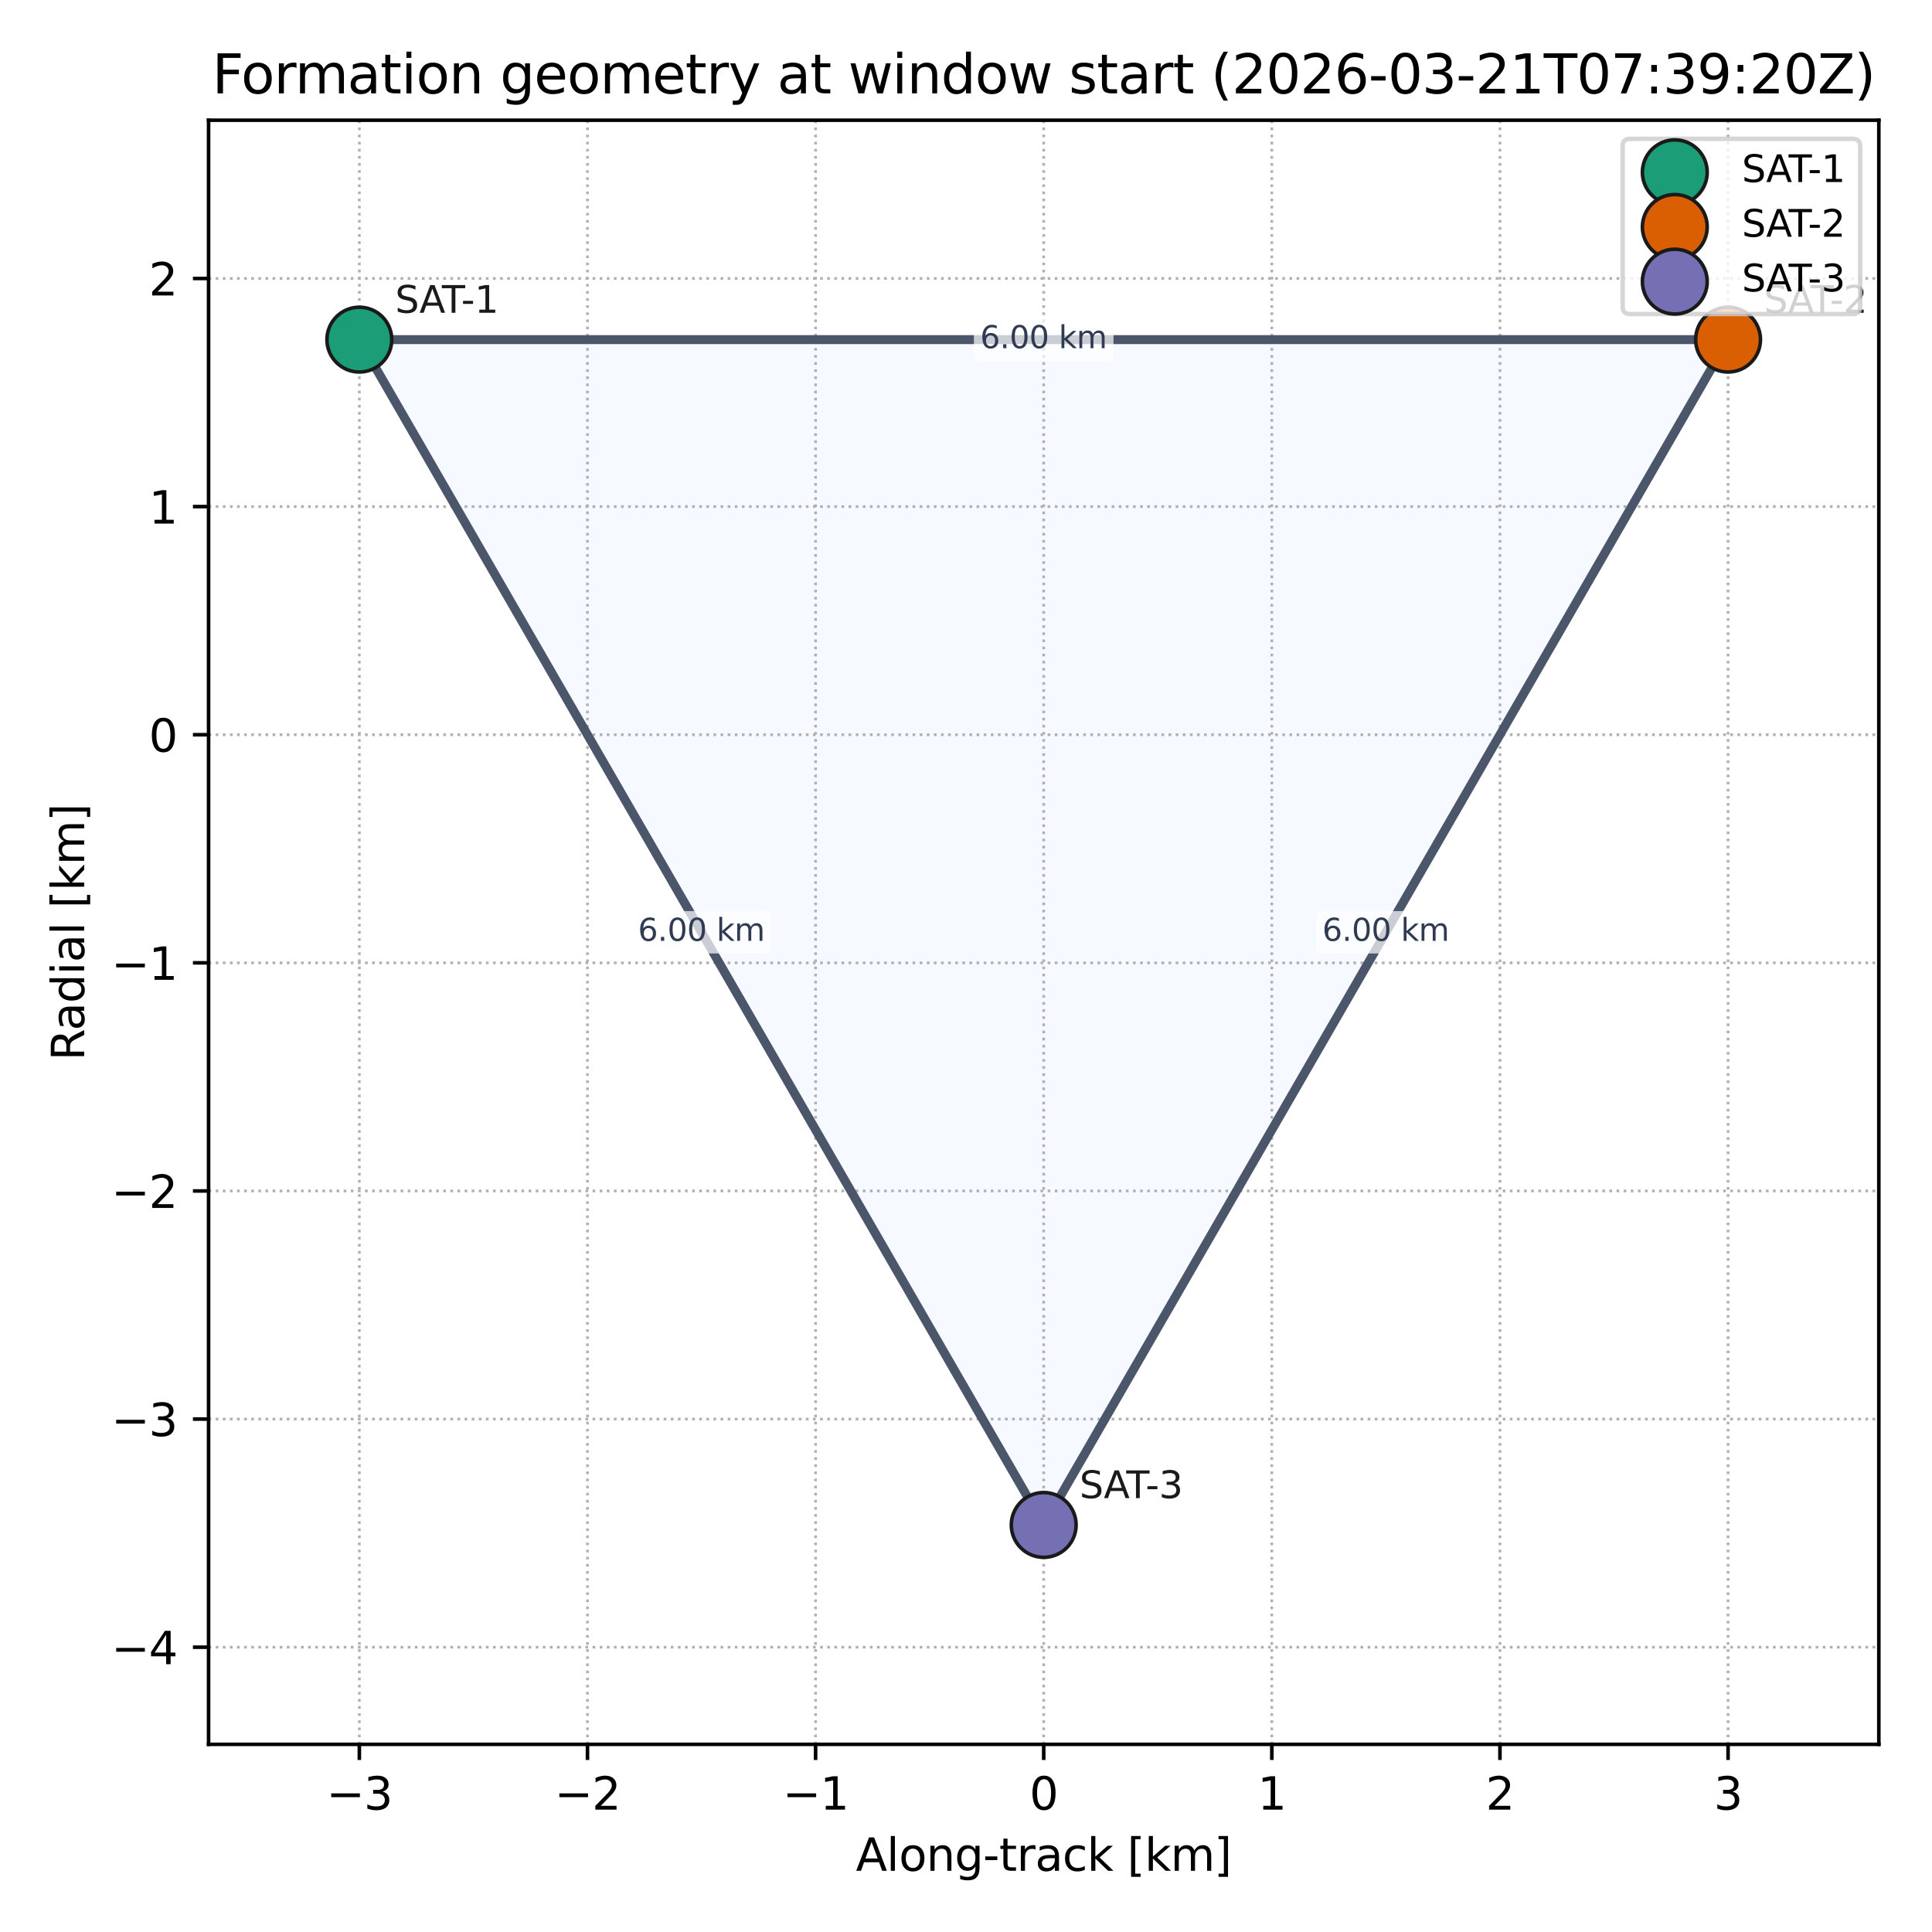 <?xml version="1.0" encoding="utf-8" standalone="no"?>
<!DOCTYPE svg PUBLIC "-//W3C//DTD SVG 1.1//EN"
  "http://www.w3.org/Graphics/SVG/1.1/DTD/svg11.dtd">
<svg xmlns:xlink="http://www.w3.org/1999/xlink" width="432pt" height="432pt" viewBox="0 0 432 432" xmlns="http://www.w3.org/2000/svg" version="1.1">
 <defs>
  <style type="text/css">*{stroke-linejoin: round; stroke-linecap: butt}</style>
 </defs>
 <g id="figure_1">
  <g id="patch_1">
   <path d="M 0 432 
L 432 432 
L 432 0 
L 0 0 
z
" style="fill: #ffffff"/>
  </g>
  <g id="axes_1">
   <g id="patch_2">
    <path d="M 46.64 390.04 
L 420.112 390.04 
L 420.112 26.88 
L 46.64 26.88 
z
" style="fill: #ffffff"/>
   </g>
   <g id="patch_3">
    <path d="M 80.352 75.938 
L 386.399 75.938 
L 233.376 340.982 
z
" clip-path="url(#p4874e6c698)" style="fill: #d0e2ff; opacity: 0.18; stroke: #d0e2ff; stroke-linejoin: miter"/>
   </g>
   <g id="matplotlib.axis_1">
    <g id="xtick_1">
     <g id="line2d_1">
      <path d="M 80.352 390.04 
L 80.352 26.88 
" clip-path="url(#p4874e6c698)" style="fill: none; stroke-dasharray: 0.6,0.99; stroke-dashoffset: 0; stroke: #b0b0b0; stroke-width: 0.6"/>
     </g>
     <g id="line2d_2">
      <defs>
       <path id="m4ffa2b7e07" d="M 0 0 
L 0 3.5 
" style="stroke: #000000; stroke-width: 0.8"/>
      </defs>
      <g>
       <use xlink:href="#m4ffa2b7e07" x="80.352" y="390.04" style="stroke: #000000; stroke-width: 0.8"/>
      </g>
     </g>
     <g id="text_1">
      <!-- −3 -->
      <g transform="translate(72.981 404.638) scale(0.1 -0.1)">
       <defs>
        <path id="DejaVuSans-2212" d="M 678 2272 
L 4684 2272 
L 4684 1741 
L 678 1741 
L 678 2272 
z
" transform="scale(0.016)"/>
        <path id="DejaVuSans-33" d="M 2597 2516 
Q 3050 2419 3304 2112 
Q 3559 1806 3559 1356 
Q 3559 666 3084 287 
Q 2609 -91 1734 -91 
Q 1441 -91 1130 -33 
Q 819 25 488 141 
L 488 750 
Q 750 597 1062 519 
Q 1375 441 1716 441 
Q 2309 441 2620 675 
Q 2931 909 2931 1356 
Q 2931 1769 2642 2001 
Q 2353 2234 1838 2234 
L 1294 2234 
L 1294 2753 
L 1863 2753 
Q 2328 2753 2575 2939 
Q 2822 3125 2822 3475 
Q 2822 3834 2567 4026 
Q 2313 4219 1838 4219 
Q 1578 4219 1281 4162 
Q 984 4106 628 3988 
L 628 4550 
Q 988 4650 1302 4700 
Q 1616 4750 1894 4750 
Q 2613 4750 3031 4423 
Q 3450 4097 3450 3541 
Q 3450 3153 3228 2886 
Q 3006 2619 2597 2516 
z
" transform="scale(0.016)"/>
       </defs>
       <use xlink:href="#DejaVuSans-2212"/>
       <use xlink:href="#DejaVuSans-33" transform="translate(83.789 0)"/>
      </g>
     </g>
    </g>
    <g id="xtick_2">
     <g id="line2d_3">
      <path d="M 131.36 390.04 
L 131.36 26.88 
" clip-path="url(#p4874e6c698)" style="fill: none; stroke-dasharray: 0.6,0.99; stroke-dashoffset: 0; stroke: #b0b0b0; stroke-width: 0.6"/>
     </g>
     <g id="line2d_4">
      <g>
       <use xlink:href="#m4ffa2b7e07" x="131.36" y="390.04" style="stroke: #000000; stroke-width: 0.8"/>
      </g>
     </g>
     <g id="text_2">
      <!-- −2 -->
      <g transform="translate(123.989 404.638) scale(0.1 -0.1)">
       <defs>
        <path id="DejaVuSans-32" d="M 1228 531 
L 3431 531 
L 3431 0 
L 469 0 
L 469 531 
Q 828 903 1448 1529 
Q 2069 2156 2228 2338 
Q 2531 2678 2651 2914 
Q 2772 3150 2772 3378 
Q 2772 3750 2511 3984 
Q 2250 4219 1831 4219 
Q 1534 4219 1204 4116 
Q 875 4013 500 3803 
L 500 4441 
Q 881 4594 1212 4672 
Q 1544 4750 1819 4750 
Q 2544 4750 2975 4387 
Q 3406 4025 3406 3419 
Q 3406 3131 3298 2873 
Q 3191 2616 2906 2266 
Q 2828 2175 2409 1742 
Q 1991 1309 1228 531 
z
" transform="scale(0.016)"/>
       </defs>
       <use xlink:href="#DejaVuSans-2212"/>
       <use xlink:href="#DejaVuSans-32" transform="translate(83.789 0)"/>
      </g>
     </g>
    </g>
    <g id="xtick_3">
     <g id="line2d_5">
      <path d="M 182.368 390.04 
L 182.368 26.88 
" clip-path="url(#p4874e6c698)" style="fill: none; stroke-dasharray: 0.6,0.99; stroke-dashoffset: 0; stroke: #b0b0b0; stroke-width: 0.6"/>
     </g>
     <g id="line2d_6">
      <g>
       <use xlink:href="#m4ffa2b7e07" x="182.368" y="390.04" style="stroke: #000000; stroke-width: 0.8"/>
      </g>
     </g>
     <g id="text_3">
      <!-- −1 -->
      <g transform="translate(174.997 404.638) scale(0.1 -0.1)">
       <defs>
        <path id="DejaVuSans-31" d="M 794 531 
L 1825 531 
L 1825 4091 
L 703 3866 
L 703 4441 
L 1819 4666 
L 2450 4666 
L 2450 531 
L 3481 531 
L 3481 0 
L 794 0 
L 794 531 
z
" transform="scale(0.016)"/>
       </defs>
       <use xlink:href="#DejaVuSans-2212"/>
       <use xlink:href="#DejaVuSans-31" transform="translate(83.789 0)"/>
      </g>
     </g>
    </g>
    <g id="xtick_4">
     <g id="line2d_7">
      <path d="M 233.376 390.04 
L 233.376 26.88 
" clip-path="url(#p4874e6c698)" style="fill: none; stroke-dasharray: 0.6,0.99; stroke-dashoffset: 0; stroke: #b0b0b0; stroke-width: 0.6"/>
     </g>
     <g id="line2d_8">
      <g>
       <use xlink:href="#m4ffa2b7e07" x="233.376" y="390.04" style="stroke: #000000; stroke-width: 0.8"/>
      </g>
     </g>
     <g id="text_4">
      <!-- 0 -->
      <g transform="translate(230.195 404.638) scale(0.1 -0.1)">
       <defs>
        <path id="DejaVuSans-30" d="M 2034 4250 
Q 1547 4250 1301 3770 
Q 1056 3291 1056 2328 
Q 1056 1369 1301 889 
Q 1547 409 2034 409 
Q 2525 409 2770 889 
Q 3016 1369 3016 2328 
Q 3016 3291 2770 3770 
Q 2525 4250 2034 4250 
z
M 2034 4750 
Q 2819 4750 3233 4129 
Q 3647 3509 3647 2328 
Q 3647 1150 3233 529 
Q 2819 -91 2034 -91 
Q 1250 -91 836 529 
Q 422 1150 422 2328 
Q 422 3509 836 4129 
Q 1250 4750 2034 4750 
z
" transform="scale(0.016)"/>
       </defs>
       <use xlink:href="#DejaVuSans-30"/>
      </g>
     </g>
    </g>
    <g id="xtick_5">
     <g id="line2d_9">
      <path d="M 284.384 390.04 
L 284.384 26.88 
" clip-path="url(#p4874e6c698)" style="fill: none; stroke-dasharray: 0.6,0.99; stroke-dashoffset: 0; stroke: #b0b0b0; stroke-width: 0.6"/>
     </g>
     <g id="line2d_10">
      <g>
       <use xlink:href="#m4ffa2b7e07" x="284.384" y="390.04" style="stroke: #000000; stroke-width: 0.8"/>
      </g>
     </g>
     <g id="text_5">
      <!-- 1 -->
      <g transform="translate(281.202 404.638) scale(0.1 -0.1)">
       <use xlink:href="#DejaVuSans-31"/>
      </g>
     </g>
    </g>
    <g id="xtick_6">
     <g id="line2d_11">
      <path d="M 335.391 390.04 
L 335.391 26.88 
" clip-path="url(#p4874e6c698)" style="fill: none; stroke-dasharray: 0.6,0.99; stroke-dashoffset: 0; stroke: #b0b0b0; stroke-width: 0.6"/>
     </g>
     <g id="line2d_12">
      <g>
       <use xlink:href="#m4ffa2b7e07" x="335.391" y="390.04" style="stroke: #000000; stroke-width: 0.8"/>
      </g>
     </g>
     <g id="text_6">
      <!-- 2 -->
      <g transform="translate(332.21 404.638) scale(0.1 -0.1)">
       <use xlink:href="#DejaVuSans-32"/>
      </g>
     </g>
    </g>
    <g id="xtick_7">
     <g id="line2d_13">
      <path d="M 386.399 390.04 
L 386.399 26.88 
" clip-path="url(#p4874e6c698)" style="fill: none; stroke-dasharray: 0.6,0.99; stroke-dashoffset: 0; stroke: #b0b0b0; stroke-width: 0.6"/>
     </g>
     <g id="line2d_14">
      <g>
       <use xlink:href="#m4ffa2b7e07" x="386.399" y="390.04" style="stroke: #000000; stroke-width: 0.8"/>
      </g>
     </g>
     <g id="text_7">
      <!-- 3 -->
      <g transform="translate(383.218 404.638) scale(0.1 -0.1)">
       <use xlink:href="#DejaVuSans-33"/>
      </g>
     </g>
    </g>
    <g id="text_8">
     <!-- Along-track [km] -->
     <g transform="translate(191.38 418.317) scale(0.1 -0.1)">
      <defs>
       <path id="DejaVuSans-41" d="M 2188 4044 
L 1331 1722 
L 3047 1722 
L 2188 4044 
z
M 1831 4666 
L 2547 4666 
L 4325 0 
L 3669 0 
L 3244 1197 
L 1141 1197 
L 716 0 
L 50 0 
L 1831 4666 
z
" transform="scale(0.016)"/>
       <path id="DejaVuSans-6c" d="M 603 4863 
L 1178 4863 
L 1178 0 
L 603 0 
L 603 4863 
z
" transform="scale(0.016)"/>
       <path id="DejaVuSans-6f" d="M 1959 3097 
Q 1497 3097 1228 2736 
Q 959 2375 959 1747 
Q 959 1119 1226 758 
Q 1494 397 1959 397 
Q 2419 397 2687 759 
Q 2956 1122 2956 1747 
Q 2956 2369 2687 2733 
Q 2419 3097 1959 3097 
z
M 1959 3584 
Q 2709 3584 3137 3096 
Q 3566 2609 3566 1747 
Q 3566 888 3137 398 
Q 2709 -91 1959 -91 
Q 1206 -91 779 398 
Q 353 888 353 1747 
Q 353 2609 779 3096 
Q 1206 3584 1959 3584 
z
" transform="scale(0.016)"/>
       <path id="DejaVuSans-6e" d="M 3513 2113 
L 3513 0 
L 2938 0 
L 2938 2094 
Q 2938 2591 2744 2837 
Q 2550 3084 2163 3084 
Q 1697 3084 1428 2787 
Q 1159 2491 1159 1978 
L 1159 0 
L 581 0 
L 581 3500 
L 1159 3500 
L 1159 2956 
Q 1366 3272 1645 3428 
Q 1925 3584 2291 3584 
Q 2894 3584 3203 3211 
Q 3513 2838 3513 2113 
z
" transform="scale(0.016)"/>
       <path id="DejaVuSans-67" d="M 2906 1791 
Q 2906 2416 2648 2759 
Q 2391 3103 1925 3103 
Q 1463 3103 1205 2759 
Q 947 2416 947 1791 
Q 947 1169 1205 825 
Q 1463 481 1925 481 
Q 2391 481 2648 825 
Q 2906 1169 2906 1791 
z
M 3481 434 
Q 3481 -459 3084 -895 
Q 2688 -1331 1869 -1331 
Q 1566 -1331 1297 -1286 
Q 1028 -1241 775 -1147 
L 775 -588 
Q 1028 -725 1275 -790 
Q 1522 -856 1778 -856 
Q 2344 -856 2625 -561 
Q 2906 -266 2906 331 
L 2906 616 
Q 2728 306 2450 153 
Q 2172 0 1784 0 
Q 1141 0 747 490 
Q 353 981 353 1791 
Q 353 2603 747 3093 
Q 1141 3584 1784 3584 
Q 2172 3584 2450 3431 
Q 2728 3278 2906 2969 
L 2906 3500 
L 3481 3500 
L 3481 434 
z
" transform="scale(0.016)"/>
       <path id="DejaVuSans-2d" d="M 313 2009 
L 1997 2009 
L 1997 1497 
L 313 1497 
L 313 2009 
z
" transform="scale(0.016)"/>
       <path id="DejaVuSans-74" d="M 1172 4494 
L 1172 3500 
L 2356 3500 
L 2356 3053 
L 1172 3053 
L 1172 1153 
Q 1172 725 1289 603 
Q 1406 481 1766 481 
L 2356 481 
L 2356 0 
L 1766 0 
Q 1100 0 847 248 
Q 594 497 594 1153 
L 594 3053 
L 172 3053 
L 172 3500 
L 594 3500 
L 594 4494 
L 1172 4494 
z
" transform="scale(0.016)"/>
       <path id="DejaVuSans-72" d="M 2631 2963 
Q 2534 3019 2420 3045 
Q 2306 3072 2169 3072 
Q 1681 3072 1420 2755 
Q 1159 2438 1159 1844 
L 1159 0 
L 581 0 
L 581 3500 
L 1159 3500 
L 1159 2956 
Q 1341 3275 1631 3429 
Q 1922 3584 2338 3584 
Q 2397 3584 2469 3576 
Q 2541 3569 2628 3553 
L 2631 2963 
z
" transform="scale(0.016)"/>
       <path id="DejaVuSans-61" d="M 2194 1759 
Q 1497 1759 1228 1600 
Q 959 1441 959 1056 
Q 959 750 1161 570 
Q 1363 391 1709 391 
Q 2188 391 2477 730 
Q 2766 1069 2766 1631 
L 2766 1759 
L 2194 1759 
z
M 3341 1997 
L 3341 0 
L 2766 0 
L 2766 531 
Q 2569 213 2275 61 
Q 1981 -91 1556 -91 
Q 1019 -91 701 211 
Q 384 513 384 1019 
Q 384 1609 779 1909 
Q 1175 2209 1959 2209 
L 2766 2209 
L 2766 2266 
Q 2766 2663 2505 2880 
Q 2244 3097 1772 3097 
Q 1472 3097 1187 3025 
Q 903 2953 641 2809 
L 641 3341 
Q 956 3463 1253 3523 
Q 1550 3584 1831 3584 
Q 2591 3584 2966 3190 
Q 3341 2797 3341 1997 
z
" transform="scale(0.016)"/>
       <path id="DejaVuSans-63" d="M 3122 3366 
L 3122 2828 
Q 2878 2963 2633 3030 
Q 2388 3097 2138 3097 
Q 1578 3097 1268 2742 
Q 959 2388 959 1747 
Q 959 1106 1268 751 
Q 1578 397 2138 397 
Q 2388 397 2633 464 
Q 2878 531 3122 666 
L 3122 134 
Q 2881 22 2623 -34 
Q 2366 -91 2075 -91 
Q 1284 -91 818 406 
Q 353 903 353 1747 
Q 353 2603 823 3093 
Q 1294 3584 2113 3584 
Q 2378 3584 2631 3529 
Q 2884 3475 3122 3366 
z
" transform="scale(0.016)"/>
       <path id="DejaVuSans-6b" d="M 581 4863 
L 1159 4863 
L 1159 1991 
L 2875 3500 
L 3609 3500 
L 1753 1863 
L 3688 0 
L 2938 0 
L 1159 1709 
L 1159 0 
L 581 0 
L 581 4863 
z
" transform="scale(0.016)"/>
       <path id="DejaVuSans-20" transform="scale(0.016)"/>
       <path id="DejaVuSans-5b" d="M 550 4863 
L 1875 4863 
L 1875 4416 
L 1125 4416 
L 1125 -397 
L 1875 -397 
L 1875 -844 
L 550 -844 
L 550 4863 
z
" transform="scale(0.016)"/>
       <path id="DejaVuSans-6d" d="M 3328 2828 
Q 3544 3216 3844 3400 
Q 4144 3584 4550 3584 
Q 5097 3584 5394 3201 
Q 5691 2819 5691 2113 
L 5691 0 
L 5113 0 
L 5113 2094 
Q 5113 2597 4934 2840 
Q 4756 3084 4391 3084 
Q 3944 3084 3684 2787 
Q 3425 2491 3425 1978 
L 3425 0 
L 2847 0 
L 2847 2094 
Q 2847 2600 2669 2842 
Q 2491 3084 2119 3084 
Q 1678 3084 1418 2786 
Q 1159 2488 1159 1978 
L 1159 0 
L 581 0 
L 581 3500 
L 1159 3500 
L 1159 2956 
Q 1356 3278 1631 3431 
Q 1906 3584 2284 3584 
Q 2666 3584 2933 3390 
Q 3200 3197 3328 2828 
z
" transform="scale(0.016)"/>
       <path id="DejaVuSans-5d" d="M 1947 4863 
L 1947 -844 
L 622 -844 
L 622 -397 
L 1369 -397 
L 1369 4416 
L 622 4416 
L 622 4863 
L 1947 4863 
z
" transform="scale(0.016)"/>
      </defs>
      <use xlink:href="#DejaVuSans-41"/>
      <use xlink:href="#DejaVuSans-6c" transform="translate(68.408 0)"/>
      <use xlink:href="#DejaVuSans-6f" transform="translate(96.191 0)"/>
      <use xlink:href="#DejaVuSans-6e" transform="translate(157.373 0)"/>
      <use xlink:href="#DejaVuSans-67" transform="translate(220.752 0)"/>
      <use xlink:href="#DejaVuSans-2d" transform="translate(284.229 0)"/>
      <use xlink:href="#DejaVuSans-74" transform="translate(320.312 0)"/>
      <use xlink:href="#DejaVuSans-72" transform="translate(359.521 0)"/>
      <use xlink:href="#DejaVuSans-61" transform="translate(400.635 0)"/>
      <use xlink:href="#DejaVuSans-63" transform="translate(461.914 0)"/>
      <use xlink:href="#DejaVuSans-6b" transform="translate(516.895 0)"/>
      <use xlink:href="#DejaVuSans-20" transform="translate(574.805 0)"/>
      <use xlink:href="#DejaVuSans-5b" transform="translate(606.592 0)"/>
      <use xlink:href="#DejaVuSans-6b" transform="translate(645.605 0)"/>
      <use xlink:href="#DejaVuSans-6d" transform="translate(703.516 0)"/>
      <use xlink:href="#DejaVuSans-5d" transform="translate(800.928 0)"/>
     </g>
    </g>
   </g>
   <g id="matplotlib.axis_2">
    <g id="ytick_1">
     <g id="line2d_15">
      <path d="M 46.64 368.317 
L 420.112 368.317 
" clip-path="url(#p4874e6c698)" style="fill: none; stroke-dasharray: 0.6,0.99; stroke-dashoffset: 0; stroke: #b0b0b0; stroke-width: 0.6"/>
     </g>
     <g id="line2d_16">
      <defs>
       <path id="m83192f3bf3" d="M 0 0 
L -3.5 0 
" style="stroke: #000000; stroke-width: 0.8"/>
      </defs>
      <g>
       <use xlink:href="#m83192f3bf3" x="46.64" y="368.317" style="stroke: #000000; stroke-width: 0.8"/>
      </g>
     </g>
     <g id="text_9">
      <!-- −4 -->
      <g transform="translate(24.898 372.116) scale(0.1 -0.1)">
       <defs>
        <path id="DejaVuSans-34" d="M 2419 4116 
L 825 1625 
L 2419 1625 
L 2419 4116 
z
M 2253 4666 
L 3047 4666 
L 3047 1625 
L 3713 1625 
L 3713 1100 
L 3047 1100 
L 3047 0 
L 2419 0 
L 2419 1100 
L 313 1100 
L 313 1709 
L 2253 4666 
z
" transform="scale(0.016)"/>
       </defs>
       <use xlink:href="#DejaVuSans-2212"/>
       <use xlink:href="#DejaVuSans-34" transform="translate(83.789 0)"/>
      </g>
     </g>
    </g>
    <g id="ytick_2">
     <g id="line2d_17">
      <path d="M 46.64 317.309 
L 420.112 317.309 
" clip-path="url(#p4874e6c698)" style="fill: none; stroke-dasharray: 0.6,0.99; stroke-dashoffset: 0; stroke: #b0b0b0; stroke-width: 0.6"/>
     </g>
     <g id="line2d_18">
      <g>
       <use xlink:href="#m83192f3bf3" x="46.64" y="317.309" style="stroke: #000000; stroke-width: 0.8"/>
      </g>
     </g>
     <g id="text_10">
      <!-- −3 -->
      <g transform="translate(24.898 321.109) scale(0.1 -0.1)">
       <use xlink:href="#DejaVuSans-2212"/>
       <use xlink:href="#DejaVuSans-33" transform="translate(83.789 0)"/>
      </g>
     </g>
    </g>
    <g id="ytick_3">
     <g id="line2d_19">
      <path d="M 46.64 266.302 
L 420.112 266.302 
" clip-path="url(#p4874e6c698)" style="fill: none; stroke-dasharray: 0.6,0.99; stroke-dashoffset: 0; stroke: #b0b0b0; stroke-width: 0.6"/>
     </g>
     <g id="line2d_20">
      <g>
       <use xlink:href="#m83192f3bf3" x="46.64" y="266.302" style="stroke: #000000; stroke-width: 0.8"/>
      </g>
     </g>
     <g id="text_11">
      <!-- −2 -->
      <g transform="translate(24.898 270.101) scale(0.1 -0.1)">
       <use xlink:href="#DejaVuSans-2212"/>
       <use xlink:href="#DejaVuSans-32" transform="translate(83.789 0)"/>
      </g>
     </g>
    </g>
    <g id="ytick_4">
     <g id="line2d_21">
      <path d="M 46.64 215.294 
L 420.112 215.294 
" clip-path="url(#p4874e6c698)" style="fill: none; stroke-dasharray: 0.6,0.99; stroke-dashoffset: 0; stroke: #b0b0b0; stroke-width: 0.6"/>
     </g>
     <g id="line2d_22">
      <g>
       <use xlink:href="#m83192f3bf3" x="46.64" y="215.294" style="stroke: #000000; stroke-width: 0.8"/>
      </g>
     </g>
     <g id="text_12">
      <!-- −1 -->
      <g transform="translate(24.898 219.093) scale(0.1 -0.1)">
       <use xlink:href="#DejaVuSans-2212"/>
       <use xlink:href="#DejaVuSans-31" transform="translate(83.789 0)"/>
      </g>
     </g>
    </g>
    <g id="ytick_5">
     <g id="line2d_23">
      <path d="M 46.64 164.286 
L 420.112 164.286 
" clip-path="url(#p4874e6c698)" style="fill: none; stroke-dasharray: 0.6,0.99; stroke-dashoffset: 0; stroke: #b0b0b0; stroke-width: 0.6"/>
     </g>
     <g id="line2d_24">
      <g>
       <use xlink:href="#m83192f3bf3" x="46.64" y="164.286" style="stroke: #000000; stroke-width: 0.8"/>
      </g>
     </g>
     <g id="text_13">
      <!-- 0 -->
      <g transform="translate(33.278 168.085) scale(0.1 -0.1)">
       <use xlink:href="#DejaVuSans-30"/>
      </g>
     </g>
    </g>
    <g id="ytick_6">
     <g id="line2d_25">
      <path d="M 46.64 113.278 
L 420.112 113.278 
" clip-path="url(#p4874e6c698)" style="fill: none; stroke-dasharray: 0.6,0.99; stroke-dashoffset: 0; stroke: #b0b0b0; stroke-width: 0.6"/>
     </g>
     <g id="line2d_26">
      <g>
       <use xlink:href="#m83192f3bf3" x="46.64" y="113.278" style="stroke: #000000; stroke-width: 0.8"/>
      </g>
     </g>
     <g id="text_14">
      <!-- 1 -->
      <g transform="translate(33.278 117.077) scale(0.1 -0.1)">
       <use xlink:href="#DejaVuSans-31"/>
      </g>
     </g>
    </g>
    <g id="ytick_7">
     <g id="line2d_27">
      <path d="M 46.64 62.27 
L 420.112 62.27 
" clip-path="url(#p4874e6c698)" style="fill: none; stroke-dasharray: 0.6,0.99; stroke-dashoffset: 0; stroke: #b0b0b0; stroke-width: 0.6"/>
     </g>
     <g id="line2d_28">
      <g>
       <use xlink:href="#m83192f3bf3" x="46.64" y="62.27" style="stroke: #000000; stroke-width: 0.8"/>
      </g>
     </g>
     <g id="text_15">
      <!-- 2 -->
      <g transform="translate(33.278 66.07) scale(0.1 -0.1)">
       <use xlink:href="#DejaVuSans-32"/>
      </g>
     </g>
    </g>
    <g id="text_16">
     <!-- Radial [km] -->
     <g transform="translate(18.818 237.158) rotate(-90) scale(0.1 -0.1)">
      <defs>
       <path id="DejaVuSans-52" d="M 2841 2188 
Q 3044 2119 3236 1894 
Q 3428 1669 3622 1275 
L 4263 0 
L 3584 0 
L 2988 1197 
Q 2756 1666 2539 1819 
Q 2322 1972 1947 1972 
L 1259 1972 
L 1259 0 
L 628 0 
L 628 4666 
L 2053 4666 
Q 2853 4666 3247 4331 
Q 3641 3997 3641 3322 
Q 3641 2881 3436 2590 
Q 3231 2300 2841 2188 
z
M 1259 4147 
L 1259 2491 
L 2053 2491 
Q 2509 2491 2742 2702 
Q 2975 2913 2975 3322 
Q 2975 3731 2742 3939 
Q 2509 4147 2053 4147 
L 1259 4147 
z
" transform="scale(0.016)"/>
       <path id="DejaVuSans-64" d="M 2906 2969 
L 2906 4863 
L 3481 4863 
L 3481 0 
L 2906 0 
L 2906 525 
Q 2725 213 2448 61 
Q 2172 -91 1784 -91 
Q 1150 -91 751 415 
Q 353 922 353 1747 
Q 353 2572 751 3078 
Q 1150 3584 1784 3584 
Q 2172 3584 2448 3432 
Q 2725 3281 2906 2969 
z
M 947 1747 
Q 947 1113 1208 752 
Q 1469 391 1925 391 
Q 2381 391 2643 752 
Q 2906 1113 2906 1747 
Q 2906 2381 2643 2742 
Q 2381 3103 1925 3103 
Q 1469 3103 1208 2742 
Q 947 2381 947 1747 
z
" transform="scale(0.016)"/>
       <path id="DejaVuSans-69" d="M 603 3500 
L 1178 3500 
L 1178 0 
L 603 0 
L 603 3500 
z
M 603 4863 
L 1178 4863 
L 1178 4134 
L 603 4134 
L 603 4863 
z
" transform="scale(0.016)"/>
      </defs>
      <use xlink:href="#DejaVuSans-52"/>
      <use xlink:href="#DejaVuSans-61" transform="translate(67.232 0)"/>
      <use xlink:href="#DejaVuSans-64" transform="translate(128.512 0)"/>
      <use xlink:href="#DejaVuSans-69" transform="translate(191.988 0)"/>
      <use xlink:href="#DejaVuSans-61" transform="translate(219.771 0)"/>
      <use xlink:href="#DejaVuSans-6c" transform="translate(281.051 0)"/>
      <use xlink:href="#DejaVuSans-20" transform="translate(308.834 0)"/>
      <use xlink:href="#DejaVuSans-5b" transform="translate(340.621 0)"/>
      <use xlink:href="#DejaVuSans-6b" transform="translate(379.635 0)"/>
      <use xlink:href="#DejaVuSans-6d" transform="translate(437.545 0)"/>
      <use xlink:href="#DejaVuSans-5d" transform="translate(534.957 0)"/>
     </g>
    </g>
   </g>
   <g id="line2d_29">
    <path d="M 80.352 75.938 
L 386.399 75.938 
L 233.376 340.982 
L 80.352 75.938 
" clip-path="url(#p4874e6c698)" style="fill: none; stroke: #4c566a; stroke-width: 2; stroke-linecap: square"/>
   </g>
   <g id="patch_4">
    <path d="M 46.64 390.04 
L 46.64 26.88 
" style="fill: none; stroke: #000000; stroke-width: 0.8; stroke-linejoin: miter; stroke-linecap: square"/>
   </g>
   <g id="patch_5">
    <path d="M 420.112 390.04 
L 420.112 26.88 
" style="fill: none; stroke: #000000; stroke-width: 0.8; stroke-linejoin: miter; stroke-linecap: square"/>
   </g>
   <g id="patch_6">
    <path d="M 46.64 390.04 
L 420.112 390.04 
" style="fill: none; stroke: #000000; stroke-width: 0.8; stroke-linejoin: miter; stroke-linecap: square"/>
   </g>
   <g id="patch_7">
    <path d="M 46.64 26.88 
L 420.112 26.88 
" style="fill: none; stroke: #000000; stroke-width: 0.8; stroke-linejoin: miter; stroke-linecap: square"/>
   </g>
   <g id="text_17">
    <!-- Formation geometry at window start (2026-03-21T07:39:20Z) -->
    <g transform="translate(47.443 20.88) scale(0.12 -0.12)">
     <defs>
      <path id="DejaVuSans-46" d="M 628 4666 
L 3309 4666 
L 3309 4134 
L 1259 4134 
L 1259 2759 
L 3109 2759 
L 3109 2228 
L 1259 2228 
L 1259 0 
L 628 0 
L 628 4666 
z
" transform="scale(0.016)"/>
      <path id="DejaVuSans-65" d="M 3597 1894 
L 3597 1613 
L 953 1613 
Q 991 1019 1311 708 
Q 1631 397 2203 397 
Q 2534 397 2845 478 
Q 3156 559 3463 722 
L 3463 178 
Q 3153 47 2828 -22 
Q 2503 -91 2169 -91 
Q 1331 -91 842 396 
Q 353 884 353 1716 
Q 353 2575 817 3079 
Q 1281 3584 2069 3584 
Q 2775 3584 3186 3129 
Q 3597 2675 3597 1894 
z
M 3022 2063 
Q 3016 2534 2758 2815 
Q 2500 3097 2075 3097 
Q 1594 3097 1305 2825 
Q 1016 2553 972 2059 
L 3022 2063 
z
" transform="scale(0.016)"/>
      <path id="DejaVuSans-79" d="M 2059 -325 
Q 1816 -950 1584 -1140 
Q 1353 -1331 966 -1331 
L 506 -1331 
L 506 -850 
L 844 -850 
Q 1081 -850 1212 -737 
Q 1344 -625 1503 -206 
L 1606 56 
L 191 3500 
L 800 3500 
L 1894 763 
L 2988 3500 
L 3597 3500 
L 2059 -325 
z
" transform="scale(0.016)"/>
      <path id="DejaVuSans-77" d="M 269 3500 
L 844 3500 
L 1563 769 
L 2278 3500 
L 2956 3500 
L 3675 769 
L 4391 3500 
L 4966 3500 
L 4050 0 
L 3372 0 
L 2619 2869 
L 1863 0 
L 1184 0 
L 269 3500 
z
" transform="scale(0.016)"/>
      <path id="DejaVuSans-73" d="M 2834 3397 
L 2834 2853 
Q 2591 2978 2328 3040 
Q 2066 3103 1784 3103 
Q 1356 3103 1142 2972 
Q 928 2841 928 2578 
Q 928 2378 1081 2264 
Q 1234 2150 1697 2047 
L 1894 2003 
Q 2506 1872 2764 1633 
Q 3022 1394 3022 966 
Q 3022 478 2636 193 
Q 2250 -91 1575 -91 
Q 1294 -91 989 -36 
Q 684 19 347 128 
L 347 722 
Q 666 556 975 473 
Q 1284 391 1588 391 
Q 1994 391 2212 530 
Q 2431 669 2431 922 
Q 2431 1156 2273 1281 
Q 2116 1406 1581 1522 
L 1381 1569 
Q 847 1681 609 1914 
Q 372 2147 372 2553 
Q 372 3047 722 3315 
Q 1072 3584 1716 3584 
Q 2034 3584 2315 3537 
Q 2597 3491 2834 3397 
z
" transform="scale(0.016)"/>
      <path id="DejaVuSans-28" d="M 1984 4856 
Q 1566 4138 1362 3434 
Q 1159 2731 1159 2009 
Q 1159 1288 1364 580 
Q 1569 -128 1984 -844 
L 1484 -844 
Q 1016 -109 783 600 
Q 550 1309 550 2009 
Q 550 2706 781 3412 
Q 1013 4119 1484 4856 
L 1984 4856 
z
" transform="scale(0.016)"/>
      <path id="DejaVuSans-36" d="M 2113 2584 
Q 1688 2584 1439 2293 
Q 1191 2003 1191 1497 
Q 1191 994 1439 701 
Q 1688 409 2113 409 
Q 2538 409 2786 701 
Q 3034 994 3034 1497 
Q 3034 2003 2786 2293 
Q 2538 2584 2113 2584 
z
M 3366 4563 
L 3366 3988 
Q 3128 4100 2886 4159 
Q 2644 4219 2406 4219 
Q 1781 4219 1451 3797 
Q 1122 3375 1075 2522 
Q 1259 2794 1537 2939 
Q 1816 3084 2150 3084 
Q 2853 3084 3261 2657 
Q 3669 2231 3669 1497 
Q 3669 778 3244 343 
Q 2819 -91 2113 -91 
Q 1303 -91 875 529 
Q 447 1150 447 2328 
Q 447 3434 972 4092 
Q 1497 4750 2381 4750 
Q 2619 4750 2861 4703 
Q 3103 4656 3366 4563 
z
" transform="scale(0.016)"/>
      <path id="DejaVuSans-54" d="M -19 4666 
L 3928 4666 
L 3928 4134 
L 2272 4134 
L 2272 0 
L 1638 0 
L 1638 4134 
L -19 4134 
L -19 4666 
z
" transform="scale(0.016)"/>
      <path id="DejaVuSans-37" d="M 525 4666 
L 3525 4666 
L 3525 4397 
L 1831 0 
L 1172 0 
L 2766 4134 
L 525 4134 
L 525 4666 
z
" transform="scale(0.016)"/>
      <path id="DejaVuSans-3a" d="M 750 794 
L 1409 794 
L 1409 0 
L 750 0 
L 750 794 
z
M 750 3309 
L 1409 3309 
L 1409 2516 
L 750 2516 
L 750 3309 
z
" transform="scale(0.016)"/>
      <path id="DejaVuSans-39" d="M 703 97 
L 703 672 
Q 941 559 1184 500 
Q 1428 441 1663 441 
Q 2288 441 2617 861 
Q 2947 1281 2994 2138 
Q 2813 1869 2534 1725 
Q 2256 1581 1919 1581 
Q 1219 1581 811 2004 
Q 403 2428 403 3163 
Q 403 3881 828 4315 
Q 1253 4750 1959 4750 
Q 2769 4750 3195 4129 
Q 3622 3509 3622 2328 
Q 3622 1225 3098 567 
Q 2575 -91 1691 -91 
Q 1453 -91 1209 -44 
Q 966 3 703 97 
z
M 1959 2075 
Q 2384 2075 2632 2365 
Q 2881 2656 2881 3163 
Q 2881 3666 2632 3958 
Q 2384 4250 1959 4250 
Q 1534 4250 1286 3958 
Q 1038 3666 1038 3163 
Q 1038 2656 1286 2365 
Q 1534 2075 1959 2075 
z
" transform="scale(0.016)"/>
      <path id="DejaVuSans-5a" d="M 359 4666 
L 4025 4666 
L 4025 4184 
L 1075 531 
L 4097 531 
L 4097 0 
L 288 0 
L 288 481 
L 3238 4134 
L 359 4134 
L 359 4666 
z
" transform="scale(0.016)"/>
      <path id="DejaVuSans-29" d="M 513 4856 
L 1013 4856 
Q 1481 4119 1714 3412 
Q 1947 2706 1947 2009 
Q 1947 1309 1714 600 
Q 1481 -109 1013 -844 
L 513 -844 
Q 928 -128 1133 580 
Q 1338 1288 1338 2009 
Q 1338 2731 1133 3434 
Q 928 4138 513 4856 
z
" transform="scale(0.016)"/>
     </defs>
     <use xlink:href="#DejaVuSans-46"/>
     <use xlink:href="#DejaVuSans-6f" transform="translate(53.895 0)"/>
     <use xlink:href="#DejaVuSans-72" transform="translate(115.076 0)"/>
     <use xlink:href="#DejaVuSans-6d" transform="translate(154.439 0)"/>
     <use xlink:href="#DejaVuSans-61" transform="translate(251.852 0)"/>
     <use xlink:href="#DejaVuSans-74" transform="translate(313.131 0)"/>
     <use xlink:href="#DejaVuSans-69" transform="translate(352.34 0)"/>
     <use xlink:href="#DejaVuSans-6f" transform="translate(380.123 0)"/>
     <use xlink:href="#DejaVuSans-6e" transform="translate(441.305 0)"/>
     <use xlink:href="#DejaVuSans-20" transform="translate(504.684 0)"/>
     <use xlink:href="#DejaVuSans-67" transform="translate(536.471 0)"/>
     <use xlink:href="#DejaVuSans-65" transform="translate(599.947 0)"/>
     <use xlink:href="#DejaVuSans-6f" transform="translate(661.471 0)"/>
     <use xlink:href="#DejaVuSans-6d" transform="translate(722.652 0)"/>
     <use xlink:href="#DejaVuSans-65" transform="translate(820.064 0)"/>
     <use xlink:href="#DejaVuSans-74" transform="translate(881.588 0)"/>
     <use xlink:href="#DejaVuSans-72" transform="translate(920.797 0)"/>
     <use xlink:href="#DejaVuSans-79" transform="translate(961.91 0)"/>
     <use xlink:href="#DejaVuSans-20" transform="translate(1021.09 0)"/>
     <use xlink:href="#DejaVuSans-61" transform="translate(1052.877 0)"/>
     <use xlink:href="#DejaVuSans-74" transform="translate(1114.156 0)"/>
     <use xlink:href="#DejaVuSans-20" transform="translate(1153.365 0)"/>
     <use xlink:href="#DejaVuSans-77" transform="translate(1185.152 0)"/>
     <use xlink:href="#DejaVuSans-69" transform="translate(1266.939 0)"/>
     <use xlink:href="#DejaVuSans-6e" transform="translate(1294.723 0)"/>
     <use xlink:href="#DejaVuSans-64" transform="translate(1358.102 0)"/>
     <use xlink:href="#DejaVuSans-6f" transform="translate(1421.578 0)"/>
     <use xlink:href="#DejaVuSans-77" transform="translate(1482.76 0)"/>
     <use xlink:href="#DejaVuSans-20" transform="translate(1564.547 0)"/>
     <use xlink:href="#DejaVuSans-73" transform="translate(1596.334 0)"/>
     <use xlink:href="#DejaVuSans-74" transform="translate(1648.434 0)"/>
     <use xlink:href="#DejaVuSans-61" transform="translate(1687.643 0)"/>
     <use xlink:href="#DejaVuSans-72" transform="translate(1748.922 0)"/>
     <use xlink:href="#DejaVuSans-74" transform="translate(1790.035 0)"/>
     <use xlink:href="#DejaVuSans-20" transform="translate(1829.244 0)"/>
     <use xlink:href="#DejaVuSans-28" transform="translate(1861.031 0)"/>
     <use xlink:href="#DejaVuSans-32" transform="translate(1900.045 0)"/>
     <use xlink:href="#DejaVuSans-30" transform="translate(1963.668 0)"/>
     <use xlink:href="#DejaVuSans-32" transform="translate(2027.291 0)"/>
     <use xlink:href="#DejaVuSans-36" transform="translate(2090.914 0)"/>
     <use xlink:href="#DejaVuSans-2d" transform="translate(2154.537 0)"/>
     <use xlink:href="#DejaVuSans-30" transform="translate(2190.621 0)"/>
     <use xlink:href="#DejaVuSans-33" transform="translate(2254.244 0)"/>
     <use xlink:href="#DejaVuSans-2d" transform="translate(2317.867 0)"/>
     <use xlink:href="#DejaVuSans-32" transform="translate(2353.951 0)"/>
     <use xlink:href="#DejaVuSans-31" transform="translate(2417.574 0)"/>
     <use xlink:href="#DejaVuSans-54" transform="translate(2481.197 0)"/>
     <use xlink:href="#DejaVuSans-30" transform="translate(2542.281 0)"/>
     <use xlink:href="#DejaVuSans-37" transform="translate(2605.904 0)"/>
     <use xlink:href="#DejaVuSans-3a" transform="translate(2669.527 0)"/>
     <use xlink:href="#DejaVuSans-33" transform="translate(2703.219 0)"/>
     <use xlink:href="#DejaVuSans-39" transform="translate(2766.842 0)"/>
     <use xlink:href="#DejaVuSans-3a" transform="translate(2830.465 0)"/>
     <use xlink:href="#DejaVuSans-32" transform="translate(2864.156 0)"/>
     <use xlink:href="#DejaVuSans-30" transform="translate(2927.779 0)"/>
     <use xlink:href="#DejaVuSans-5a" transform="translate(2991.402 0)"/>
     <use xlink:href="#DejaVuSans-29" transform="translate(3059.908 0)"/>
    </g>
   </g>
   <g id="PathCollection_1">
    <defs>
     <path id="m66a4404ad0" d="M 0 7.246 
C 1.922 7.246 3.765 6.482 5.123 5.123 
C 6.482 3.765 7.246 1.922 7.246 0 
C 7.246 -1.922 6.482 -3.765 5.123 -5.123 
C 3.765 -6.482 1.922 -7.246 0 -7.246 
C -1.922 -7.246 -3.765 -6.482 -5.123 -5.123 
C -6.482 -3.765 -7.246 -1.922 -7.246 0 
C -7.246 1.922 -6.482 3.765 -5.123 5.123 
C -3.765 6.482 -1.922 7.246 0 7.246 
z
" style="stroke: #1a1a1a; stroke-width: 0.8"/>
    </defs>
    <g clip-path="url(#p4874e6c698)">
     <use xlink:href="#m66a4404ad0" x="80.352" y="75.938" style="fill: #1b9e77; stroke: #1a1a1a; stroke-width: 0.8"/>
    </g>
   </g>
   <g id="PathCollection_2">
    <defs>
     <path id="mf5a3ac6484" d="M 0 7.246 
C 1.922 7.246 3.765 6.482 5.123 5.123 
C 6.482 3.765 7.246 1.922 7.246 0 
C 7.246 -1.922 6.482 -3.765 5.123 -5.123 
C 3.765 -6.482 1.922 -7.246 0 -7.246 
C -1.922 -7.246 -3.765 -6.482 -5.123 -5.123 
C -6.482 -3.765 -7.246 -1.922 -7.246 0 
C -7.246 1.922 -6.482 3.765 -5.123 5.123 
C -3.765 6.482 -1.922 7.246 0 7.246 
z
" style="stroke: #1a1a1a; stroke-width: 0.8"/>
    </defs>
    <g clip-path="url(#p4874e6c698)">
     <use xlink:href="#mf5a3ac6484" x="386.399" y="75.938" style="fill: #d95f02; stroke: #1a1a1a; stroke-width: 0.8"/>
    </g>
   </g>
   <g id="PathCollection_3">
    <defs>
     <path id="m369209cb85" d="M 0 7.246 
C 1.922 7.246 3.765 6.482 5.123 5.123 
C 6.482 3.765 7.246 1.922 7.246 0 
C 7.246 -1.922 6.482 -3.765 5.123 -5.123 
C 3.765 -6.482 1.922 -7.246 0 -7.246 
C -1.922 -7.246 -3.765 -6.482 -5.123 -5.123 
C -6.482 -3.765 -7.246 -1.922 -7.246 0 
C -7.246 1.922 -6.482 3.765 -5.123 5.123 
C -3.765 6.482 -1.922 7.246 0 7.246 
z
" style="stroke: #1a1a1a; stroke-width: 0.8"/>
    </defs>
    <g clip-path="url(#p4874e6c698)">
     <use xlink:href="#m369209cb85" x="233.376" y="340.982" style="fill: #7570b3; stroke: #1a1a1a; stroke-width: 0.8"/>
    </g>
   </g>
   <g id="text_18">
    <!-- SAT-1 -->
    <g style="fill: #1a1a1a" transform="translate(88.352 69.938) scale(0.083 -0.083)">
     <defs>
      <path id="DejaVuSans-53" d="M 3425 4513 
L 3425 3897 
Q 3066 4069 2747 4153 
Q 2428 4238 2131 4238 
Q 1616 4238 1336 4038 
Q 1056 3838 1056 3469 
Q 1056 3159 1242 3001 
Q 1428 2844 1947 2747 
L 2328 2669 
Q 3034 2534 3370 2195 
Q 3706 1856 3706 1288 
Q 3706 609 3251 259 
Q 2797 -91 1919 -91 
Q 1588 -91 1214 -16 
Q 841 59 441 206 
L 441 856 
Q 825 641 1194 531 
Q 1563 422 1919 422 
Q 2459 422 2753 634 
Q 3047 847 3047 1241 
Q 3047 1584 2836 1778 
Q 2625 1972 2144 2069 
L 1759 2144 
Q 1053 2284 737 2584 
Q 422 2884 422 3419 
Q 422 4038 858 4394 
Q 1294 4750 2059 4750 
Q 2388 4750 2728 4690 
Q 3069 4631 3425 4513 
z
" transform="scale(0.016)"/>
     </defs>
     <use xlink:href="#DejaVuSans-53"/>
     <use xlink:href="#DejaVuSans-41" transform="translate(65.352 0)"/>
     <use xlink:href="#DejaVuSans-54" transform="translate(126.01 0)"/>
     <use xlink:href="#DejaVuSans-2d" transform="translate(177.969 0)"/>
     <use xlink:href="#DejaVuSans-31" transform="translate(214.053 0)"/>
    </g>
   </g>
   <g id="text_19">
    <!-- SAT-2 -->
    <g style="fill: #1a1a1a" transform="translate(394.399 69.938) scale(0.083 -0.083)">
     <use xlink:href="#DejaVuSans-53"/>
     <use xlink:href="#DejaVuSans-41" transform="translate(65.352 0)"/>
     <use xlink:href="#DejaVuSans-54" transform="translate(126.01 0)"/>
     <use xlink:href="#DejaVuSans-2d" transform="translate(177.969 0)"/>
     <use xlink:href="#DejaVuSans-32" transform="translate(214.053 0)"/>
    </g>
   </g>
   <g id="text_20">
    <!-- SAT-3 -->
    <g style="fill: #1a1a1a" transform="translate(241.376 334.982) scale(0.083 -0.083)">
     <use xlink:href="#DejaVuSans-53"/>
     <use xlink:href="#DejaVuSans-41" transform="translate(65.352 0)"/>
     <use xlink:href="#DejaVuSans-54" transform="translate(126.01 0)"/>
     <use xlink:href="#DejaVuSans-2d" transform="translate(177.969 0)"/>
     <use xlink:href="#DejaVuSans-33" transform="translate(214.053 0)"/>
    </g>
   </g>
   <g id="legend_1">
    <g id="patch_8">
     <path d="M 364.495 70.225 
L 414.281 70.225 
Q 415.947 70.225 415.947 68.559 
L 415.947 32.711 
Q 415.947 31.045 414.281 31.045 
L 364.495 31.045 
Q 362.829 31.045 362.829 32.711 
L 362.829 68.559 
Q 362.829 70.225 364.495 70.225 
z
" style="fill: #ffffff; opacity: 0.8; stroke: #cccccc; stroke-linejoin: miter"/>
    </g>
    <g id="PathCollection_4">
     <g>
      <use xlink:href="#m66a4404ad0" x="374.491" y="38.52" style="fill: #1b9e77; stroke: #1a1a1a; stroke-width: 0.8"/>
     </g>
    </g>
    <g id="text_21">
     <!-- SAT-1 -->
     <g transform="translate(389.485 40.706) scale(0.083 -0.083)">
      <use xlink:href="#DejaVuSans-53"/>
      <use xlink:href="#DejaVuSans-41" transform="translate(65.352 0)"/>
      <use xlink:href="#DejaVuSans-54" transform="translate(126.01 0)"/>
      <use xlink:href="#DejaVuSans-2d" transform="translate(177.969 0)"/>
      <use xlink:href="#DejaVuSans-31" transform="translate(214.053 0)"/>
     </g>
    </g>
    <g id="PathCollection_5">
     <g>
      <use xlink:href="#mf5a3ac6484" x="374.491" y="50.747" style="fill: #d95f02; stroke: #1a1a1a; stroke-width: 0.8"/>
     </g>
    </g>
    <g id="text_22">
     <!-- SAT-2 -->
     <g transform="translate(389.485 52.933) scale(0.083 -0.083)">
      <use xlink:href="#DejaVuSans-53"/>
      <use xlink:href="#DejaVuSans-41" transform="translate(65.352 0)"/>
      <use xlink:href="#DejaVuSans-54" transform="translate(126.01 0)"/>
      <use xlink:href="#DejaVuSans-2d" transform="translate(177.969 0)"/>
      <use xlink:href="#DejaVuSans-32" transform="translate(214.053 0)"/>
     </g>
    </g>
    <g id="PathCollection_6">
     <g>
      <use xlink:href="#m369209cb85" x="374.491" y="62.974" style="fill: #7570b3; stroke: #1a1a1a; stroke-width: 0.8"/>
     </g>
    </g>
    <g id="text_23">
     <!-- SAT-3 -->
     <g transform="translate(389.485 65.16) scale(0.083 -0.083)">
      <use xlink:href="#DejaVuSans-53"/>
      <use xlink:href="#DejaVuSans-41" transform="translate(65.352 0)"/>
      <use xlink:href="#DejaVuSans-54" transform="translate(126.01 0)"/>
      <use xlink:href="#DejaVuSans-2d" transform="translate(177.969 0)"/>
      <use xlink:href="#DejaVuSans-33" transform="translate(214.053 0)"/>
     </g>
    </g>
   </g>
   <g id="text_24">
    <g id="patch_9">
     <path d="M 219.157 80.684 
L 247.594 80.684 
Q 248.982 80.684 248.982 79.296 
L 248.982 72.58 
Q 248.982 71.192 247.594 71.192 
L 219.157 71.192 
Q 217.769 71.192 217.769 72.58 
L 217.769 79.296 
Q 217.769 80.684 219.157 80.684 
z
" style="fill: #ffffff; opacity: 0.7"/>
    </g>
    <!-- 6.00 km -->
    <g style="fill: #2f3b52" transform="translate(219.157 77.853) scale(0.069 -0.069)">
     <defs>
      <path id="DejaVuSans-2e" d="M 684 794 
L 1344 794 
L 1344 0 
L 684 0 
L 684 794 
z
" transform="scale(0.016)"/>
     </defs>
     <use xlink:href="#DejaVuSans-36"/>
     <use xlink:href="#DejaVuSans-2e" transform="translate(63.623 0)"/>
     <use xlink:href="#DejaVuSans-30" transform="translate(95.41 0)"/>
     <use xlink:href="#DejaVuSans-30" transform="translate(159.033 0)"/>
     <use xlink:href="#DejaVuSans-20" transform="translate(222.656 0)"/>
     <use xlink:href="#DejaVuSans-6b" transform="translate(254.443 0)"/>
     <use xlink:href="#DejaVuSans-6d" transform="translate(312.354 0)"/>
    </g>
   </g>
   <g id="text_25">
    <g id="patch_10">
     <path d="M 295.669 213.206 
L 324.106 213.206 
Q 325.494 213.206 325.494 211.818 
L 325.494 205.102 
Q 325.494 203.714 324.106 203.714 
L 295.669 203.714 
Q 294.281 203.714 294.281 205.102 
L 294.281 211.818 
Q 294.281 213.206 295.669 213.206 
z
" style="fill: #ffffff; opacity: 0.7"/>
    </g>
    <!-- 6.00 km -->
    <g style="fill: #2f3b52" transform="translate(295.669 210.375) scale(0.069 -0.069)">
     <use xlink:href="#DejaVuSans-36"/>
     <use xlink:href="#DejaVuSans-2e" transform="translate(63.623 0)"/>
     <use xlink:href="#DejaVuSans-30" transform="translate(95.41 0)"/>
     <use xlink:href="#DejaVuSans-30" transform="translate(159.033 0)"/>
     <use xlink:href="#DejaVuSans-20" transform="translate(222.656 0)"/>
     <use xlink:href="#DejaVuSans-6b" transform="translate(254.443 0)"/>
     <use xlink:href="#DejaVuSans-6d" transform="translate(312.354 0)"/>
    </g>
   </g>
   <g id="text_26">
    <g id="patch_11">
     <path d="M 142.646 213.206 
L 171.082 213.206 
Q 172.47 213.206 172.47 211.818 
L 172.47 205.102 
Q 172.47 203.714 171.082 203.714 
L 142.646 203.714 
Q 141.258 203.714 141.258 205.102 
L 141.258 211.818 
Q 141.258 213.206 142.646 213.206 
z
" style="fill: #ffffff; opacity: 0.7"/>
    </g>
    <!-- 6.00 km -->
    <g style="fill: #2f3b52" transform="translate(142.646 210.375) scale(0.069 -0.069)">
     <use xlink:href="#DejaVuSans-36"/>
     <use xlink:href="#DejaVuSans-2e" transform="translate(63.623 0)"/>
     <use xlink:href="#DejaVuSans-30" transform="translate(95.41 0)"/>
     <use xlink:href="#DejaVuSans-30" transform="translate(159.033 0)"/>
     <use xlink:href="#DejaVuSans-20" transform="translate(222.656 0)"/>
     <use xlink:href="#DejaVuSans-6b" transform="translate(254.443 0)"/>
     <use xlink:href="#DejaVuSans-6d" transform="translate(312.354 0)"/>
    </g>
   </g>
  </g>
 </g>
 <defs>
  <clipPath id="p4874e6c698">
   <rect x="46.64" y="26.88" width="373.472" height="363.16"/>
  </clipPath>
 </defs>
</svg>
